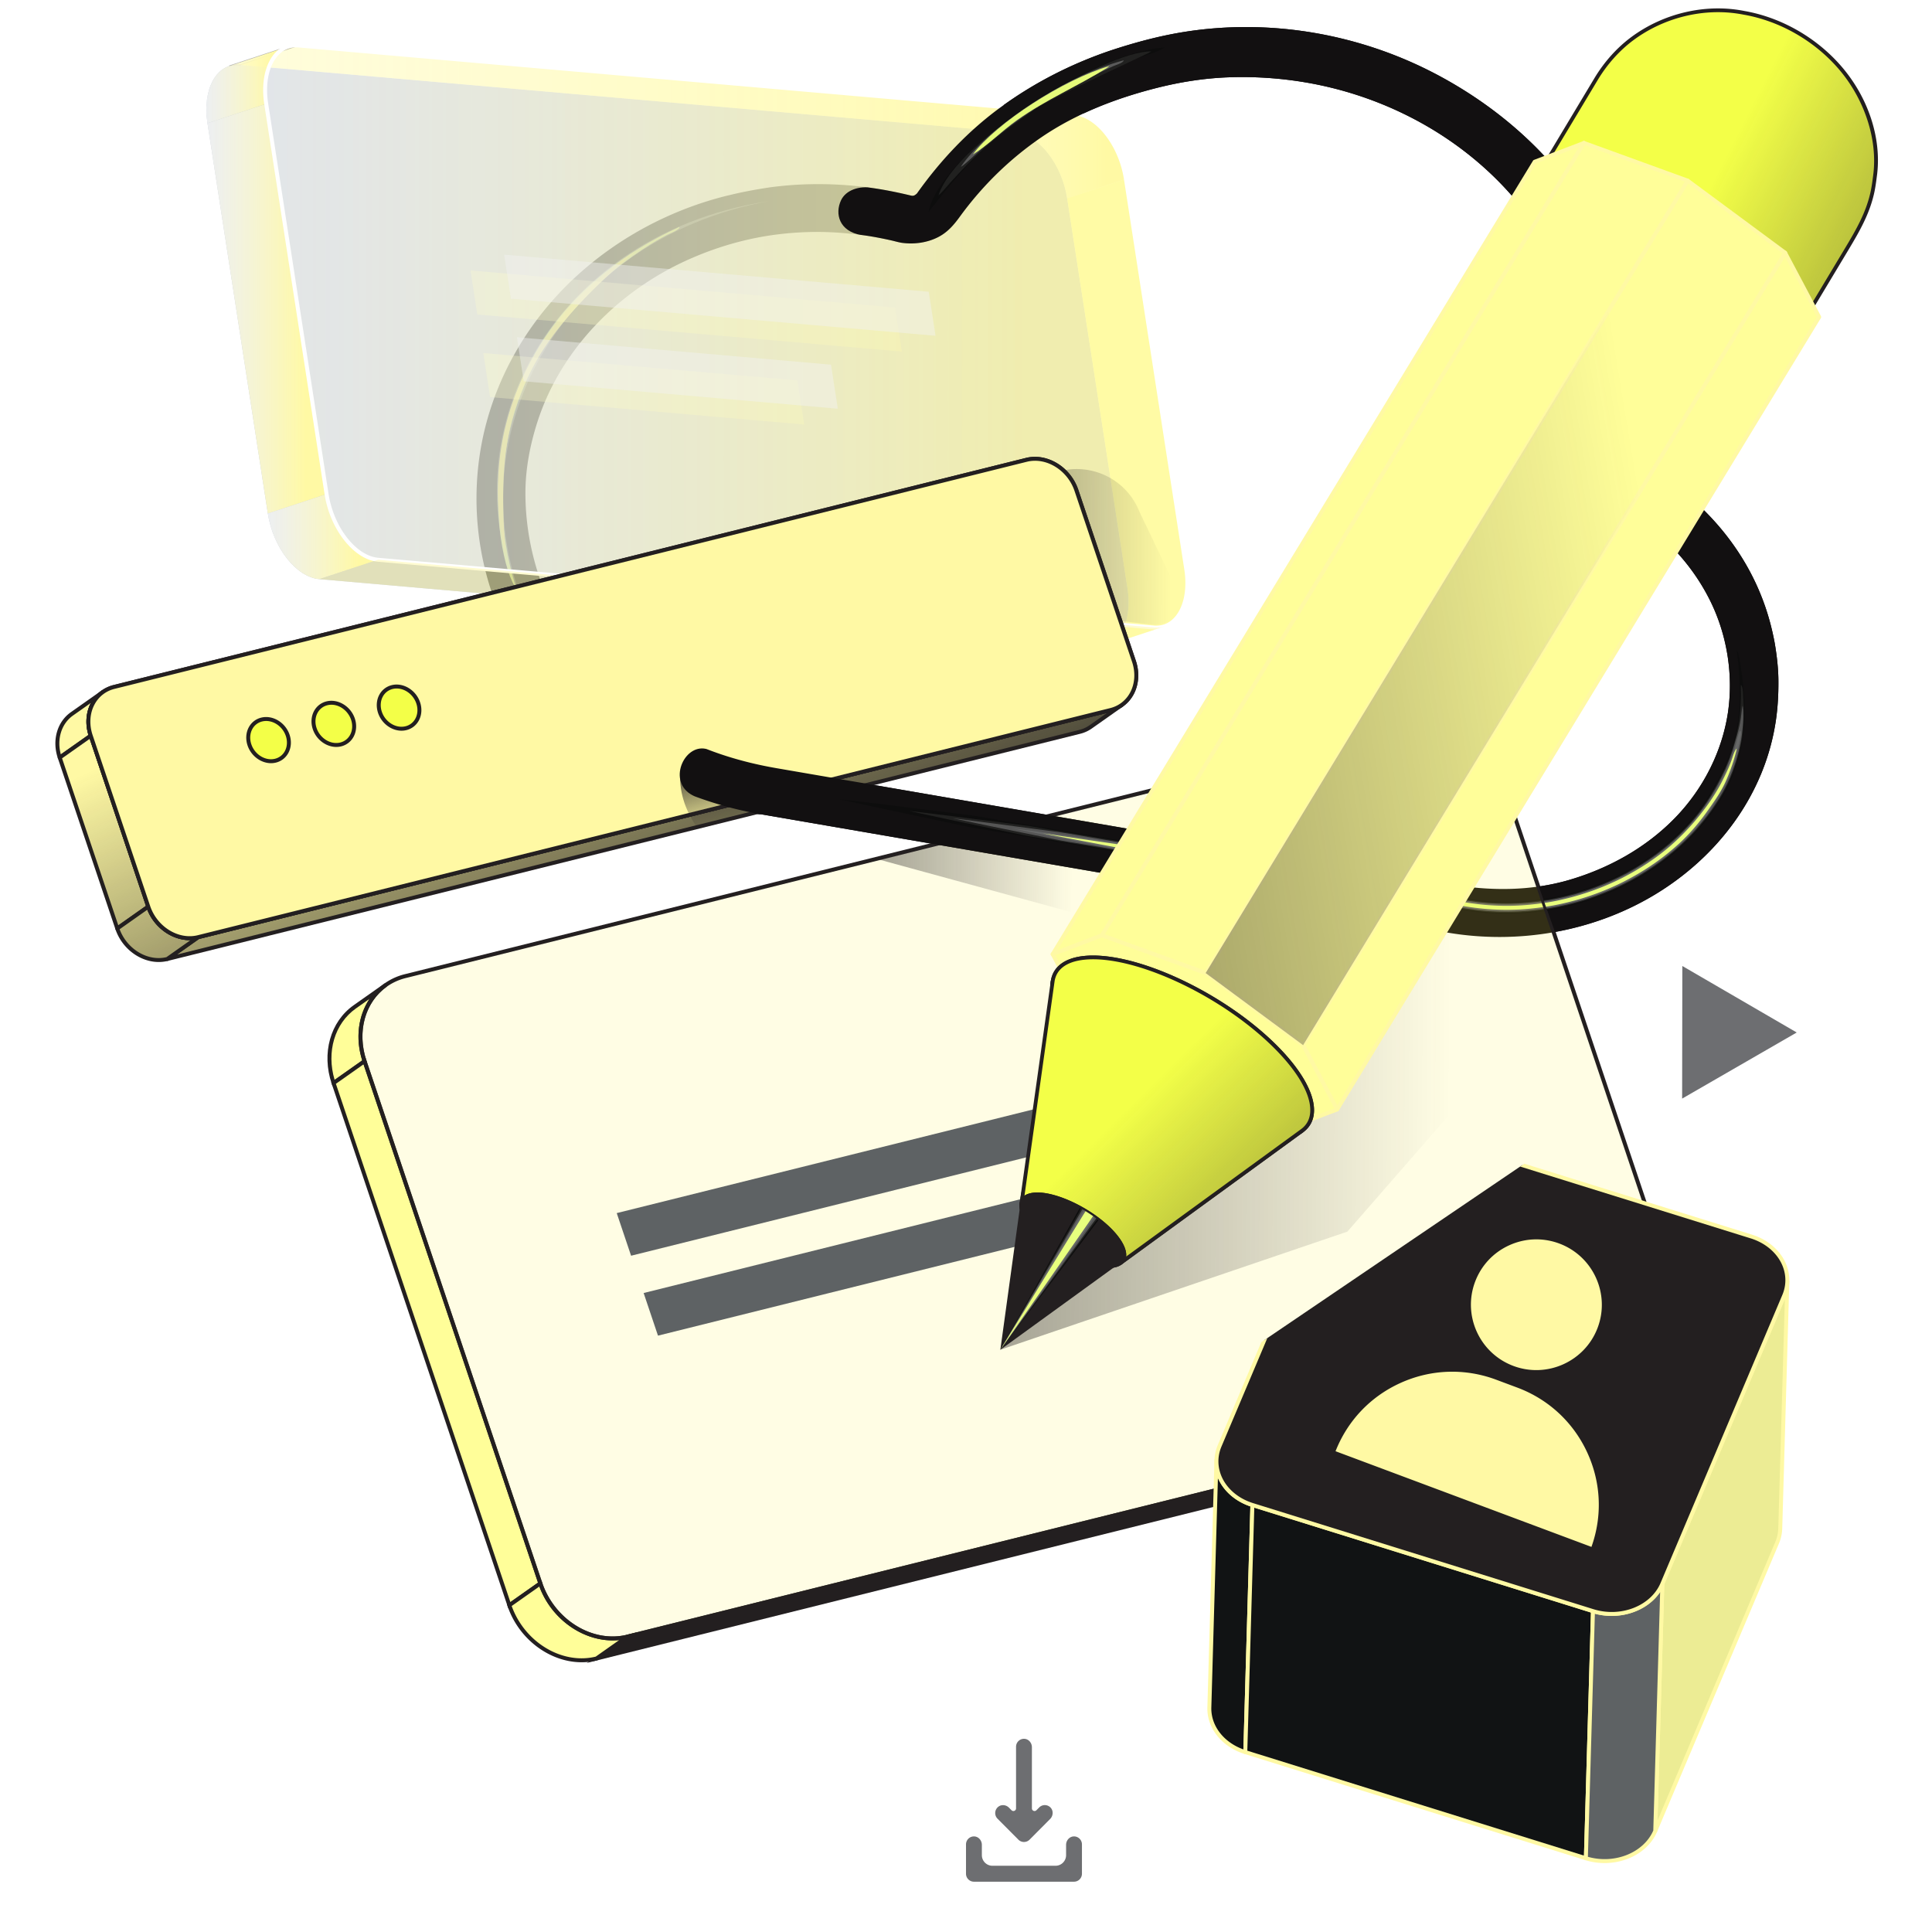 <svg xmlns="http://www.w3.org/2000/svg" viewBox="0 0 1500 1500" width="1500" height="1500"><path fill="#FFF" d="M0 0h1500v1500H0z"/><g transform="translate(43.0 0.0) rotate(0.0 707.5 750.0) scale(1.229 1.227)"><svg width="1151.359" height="1222.001" viewBox="0 0 1151.359 1222.001"><linearGradient id="a" gradientUnits="userSpaceOnUse" x1="606.616" x2="676.273" y1="98.56" y2="98.56"><stop offset="0" stop-color="#fff" stop-opacity=".7"/><stop offset=".824" stop-color="#FFF9A4"/></linearGradient><linearGradient xmlns:xlink="http://www.w3.org/1999/xlink" id="d" x1="132.493" x2="715.095" xlink:href="#a" y1="212.922" y2="212.922"/><linearGradient xmlns:xlink="http://www.w3.org/1999/xlink" id="e" x1="96.083" x2="171.315" xlink:href="#a" y1="195.297" y2="195.297"/><linearGradient xmlns:xlink="http://www.w3.org/1999/xlink" id="f" x1="95.394" x2="146.94" xlink:href="#a" y1="53.732" y2="53.732"/><linearGradient xmlns:xlink="http://www.w3.org/1999/xlink" id="g" x1="134.217" x2="203.873" xlink:href="#a" y1="339.549" y2="339.549"/><linearGradient id="h" gradientUnits="userSpaceOnUse" x1="251.908" x2="329.923" y1="468.696" y2="468.696"><stop offset="0" stop-color="#231f20" stop-opacity="0"/><stop offset="1" stop-color="#231f20"/></linearGradient><clipPath id="i"><path d="M963.815 712.001 727.148 872.834l-20.833 241.667 307.5 107.5 105-275-2.5-182.5z"/></clipPath><linearGradient id="b" gradientUnits="userSpaceOnUse" x1="174.6" x2="881.567" y1="663.54" y2="666.498"><stop offset="0" stop-color="#231f20"/><stop offset="1" stop-color="#231f20" stop-opacity="0"/></linearGradient><linearGradient xmlns:xlink="http://www.w3.org/1999/xlink" id="j" x1="338.524" x2="642.516" xlink:href="#b" y1="554.659" y2="555.931"/><linearGradient xmlns:xlink="http://www.w3.org/1999/xlink" id="k" x1="422.632" x2="704.77" xlink:href="#b" y1="345.033" y2="346.214"/><linearGradient id="l" gradientUnits="userSpaceOnUse" x1="269.235" x2="414.602" y1="328.463" y2="642.983"><stop offset=".118" stop-color="#231f20" stop-opacity="0"/><stop offset="1" stop-color="#231f20"/></linearGradient><linearGradient xmlns:xlink="http://www.w3.org/1999/xlink" id="m" x1="413.889" x2="428.138" xlink:href="#b" y1="471.29" y2="522.153"/><clipPath id="n"><path d="M516.289 118.898c-8.379-1.479-16.918 1.288-19.997 7.886-3.943 8.45-1.227 19.591 12.914 21.974-22.796 18.854-36.53 337.125-57.919 333.56-21.293-3.549-30.188-5.124-39.103-8.118-14.056-4.721-25.565 18.914-11.052 28.219 2.829 1.814 6.368 2.956 11.052 4.399 18.344 5.653 61.631 25.182 103.78 31.712 4.758.737 106.901 22.211 208.692 23.51 26.428.337 52.832-19.337 77.502-19.04 71.956.868 129.157 1.5 129.157 1.5l19.65 55.482s4.292 18.294 20.544 9.314c24.22-13.383 50.117-21.296 72.577-37.311 43.469-30.994 72.267-82.445 75.229-141.985 2.832-56.939-36.23-66.47-47.822-113.005C1051.315 236 945.254 69.327 923.692 58.698 860.726 27.659 813.142-.169 739.315 0c-57.33.132-139.964 33.766-180.763 72.769-12.439 11.891-26.491 48.912-42.263 46.128z"/></clipPath><linearGradient id="c" gradientUnits="userSpaceOnUse" x1="1020.614" x2="1243.948" y1="87.181" y2="200.514"><stop offset=".144" stop-color="#231f20" stop-opacity="0"/><stop offset="1" stop-color="#231f20" stop-opacity=".6"/></linearGradient><linearGradient xmlns:xlink="http://www.w3.org/1999/xlink" id="o" x1="654.343" x2="822.677" xlink:href="#c" y1="675.514" y2="845.514"/><linearGradient xmlns:xlink="http://www.w3.org/1999/xlink" id="p" x1="166.525" x2="1011.525" xlink:href="#b" y1="510.947" y2="370.947"/><g fill="#121011"><path d="m525.173 120.452.11.023.117.019-.227-.042zm471.07 159.161c-.012.083-.029.166-.042.249-.063.434-.091.629.042-.249zM666.263 32.064c.125-.042.252-.081.378-.122.219-.074.433-.159.652-.233l-1.03.355zm-215.208 86.533c.12-.018.239-.039.359-.057-.502.076-.523.081-.359.057zm35.36-2.054.054.002c.317.005.633 0 .95.005l-1.003-.007z"/><path d="m1086.141 406.845-.134-.729a168.558 168.558 0 0 0-1.167-5.652c-.72-3.201-1.53-6.385-2.443-9.536a151.807 151.807 0 0 0-7.479-20.281c-6.255-13.843-14.59-26.708-24.51-38.204-12.243-14.187-26.851-26.344-42.855-36.072a225.323 225.323 0 0 0-5.745-3.393 230.827 230.827 0 0 0-5.765-3.133c-1.573-.83-1.395-.881-1.111-2.419.464-2.514.892-5.034 1.271-7.562.063-.439.164-1.122.175-1.193.072-.506.154-1.016.219-1.523l.265-2.097c.3-2.38.564-4.763.789-7.152.554-5.882.87-11.799.903-17.709a228.503 228.503 0 0 0-1.459-27.292c-2.825-24.66-8.881-48.509-19.689-70.932-21.995-45.635-60.855-81.695-105.359-105.132-48.47-25.525-104.871-35.285-159.025-26.617-15.764 2.523-31.232 6.717-46.378 11.726-24.667 8.377-47.771 20.137-68.86 35.457-20.91 15.19-38.619 34.004-53.526 55.043-1.202 1.01-1.935 1.742-3.782 1.3a365.53 365.53 0 0 0-4.713-1.1 283.149 283.149 0 0 0-10.476-2.166c-12.808-2.37-25.795-3.658-38.815-3.929-4.578-.065-9.15-.05-13.728.138-4.255.175-8.51.45-12.748.87-2.075.199-4.149.423-6.218.678-.54.067-1.08.135-1.62.208-.206.028-.859.123-1.1.157-9.138 1.382-18.177 3.05-27.135 5.356l1.556-.416c-43.57 10.517-84.366 34.836-113.486 69.016-21.995 25.817-37.239 57.028-43.134 90.477-5.879 33.361-2.55 68.347 9.758 99.918 16.301 41.81 46.717 77.628 84.93 101.105 14.282 8.83 29.498 16.152 45.374 21.64 8.011 2.769 16.151 5.159 24.417 7.044 2.109.481 4.224.937 6.345 1.362 1.691.339 4.226 1.267 6.099 1.145l125.107 21.598 182.896 31.575 98.557 17.015 12.74 2.199 11.046 1.907 3.863.667c44.048 7.386 90.593-.523 129.135-23.344 40.917-24.227 71.214-64.258 77.897-111.934 1.094-7.804 1.508-15.662 1.469-23.538 0-8.144-.972-16.458-2.346-24.545zM629.384 61.105a246.088 246.088 0 0 0-5.284 3.197c1.725-1.081 3.463-2.287 5.284-3.197zm-12.07 7.605-.527.358c2.094-1.424 4.195-2.902 6.382-4.178-2.145 1.358-4.242 2.84-6.382 4.178l.526-.358zm.059-.04c.571-.388.33-.225 0 0zm-.665.452c-1.996 1.746-4.523 3.138-6.681 4.722a227.152 227.152 0 0 1 6.681-4.722zm439.877 381.927c-3.786 24.886-15.811 48.321-33.319 66.395-18.134 18.714-41.364 31.722-66.246 39.142-24.858 7.413-50.837 7.281-76.19 2.905l-36.245-6.257-64.855-11.196-64.837-11.193-64.821-11.19-64.806-11.188-64.792-11.185-64.779-11.183c-22.886-3.951-45.04-10.851-65.501-21.957-20.959-11.34-39.617-26.415-54.648-44.952-16.484-20.33-28.397-44.319-34.315-69.831-2.896-12.481-4.357-25.294-4.291-38.108.076-15.027 3.032-30.202 7.64-44.474 15.001-46.464 52.052-83.416 96.213-102.926 17.485-7.724 35.911-13.032 54.878-15.458a200.3 200.3 0 0 1 25.519-1.627 201.617 201.617 0 0 1 17.677.791c1.812.161 6.531.659 7.079.698.911.111 5.193.687 6.423.871 2.512.377 5.015.812 7.511 1.286 2.799.538 5.588 1.127 8.369 1.749 1.85.414 4.684 1.304 6.724 1.519 8.137.858 15.778-.081 22.726-3.656 5.894-3.042 9.789-7.581 13.61-12.845 14.259-19.648 31.653-36.725 51.705-50.402 21.495-14.661 46.29-24.306 71.386-30.787 15.762-4.071 31.615-6.603 47.899-7.108a238.827 238.827 0 0 1 47.393 3.25c44.962 7.637 87.563 28.604 120.085 60.7 36.456 35.979 58.723 85.259 58.142 136.797a190.025 190.025 0 0 1-1.841 24.266c-.78 5.56-2.324 11.027-1.954 16.681a31.925 31.925 0 0 0 7.721 18.813c4.022 4.644 9.08 7.168 14.324 10.086 25.264 14.054 46.414 34.692 59.265 60.754 10.678 21.656 14.689 46.927 11.149 70.82-.054.357 0 0 0 0z"/><path d="M1086.14 406.841v.004c.061.332.1.544 0-.004z"/></g><path d="M444.631 128.463c-134.049 28.062-200.998 162.99-137.761 277.642-71.684-116.571.966-257.298 143.955-278.846-1.858.361-4.341.816-6.194 1.204" fill="#565958"/><path d="M394.326 144.102c-1.803 2.07-5.501 3.29-7.953 4.526-2.489 1.255-61.277 31.417-88.067 90.581-26.497 58.518-13.856 112.387-7.191 132.831-12.873-14.225-42.659-161.348 102.972-228.39-.081.13.264.3.238.451" fill="#D8F16F"/><path d="M362.838 162.093c-75.296 64.601-84.744 108.962-78.278 190.141-17.892-75.817 12.769-148.063 82.019-193.259a265.007 265.007 0 0 0-3.741 3.118" fill="#FFF25A"/><path d="M699.479 30.872c-4.58 2.551-11.441 4.329-16.358 6.15-37.82 14.009-64.522 32.661-74.574 39.682-26.195 18.298-41.131 37.322-56.943 57.463 6.513-35.916 98.4-100.143 148.969-104.125-.328.249-.734.628-1.094.829" fill="#0D0D0D"/><path d="M689.966 33.826q-60.625 28.326-70.588 35.098c-21.757 14.789-37.526 27.414-58.513 51.733-.813.942-2.008 2.101-2.942 2.923 11.149-35.338 106.14-91.57 134.473-91.055-.729.391-1.681.952-2.43 1.302" fill="#212120"/><path d="M674.582 38.813c-1.56 1.565-4.634 2.261-6.639 3.191-24.954 11.58-40.38 20.802-48.925 26.499-5.396 3.598-21.819 14.546-38.045 29.486q-7.761 7.146-8.99 7.566c15.405-22.865 62.689-56.548 102.912-67.402-.094.198-.159.504-.314.66" fill="#5A5A5A"/><path d="M664.242 43.036c-18.477 11.53-38.613 20.196-56.48 32.777-9.733 6.853-17.95 15.654-28.155 21.902 14.625-19.796 57.356-47.495 86.268-55.92-.49.372-1.112.915-1.634 1.241" fill="#E5FB7A"/><path d="m495.482 505.746 7.58.875c4.94.588 12.202 1.362 21.41 2.543l33.235 4.143 20.443 2.548c7.195.914 14.648 2.547 22.506 3.767l230.01 38.7 62.318 10.459c20.229 3.23 40.537 2.12 59.465-2.295 18.923-4.409 36.377-12.106 51.229-21.877 14.876-9.762 27.118-21.626 36.187-34.111 4.651-6.186 8.051-12.761 11.442-18.905 3.289-6.215 5.801-12.431 7.781-18.417.908-3.057 1.787-5.873 2.448-8.862.6-2.83 1.135-5.634 1.478-8.36.732-5.44.994-10.518 1.036-15.115.025-9.2-.52-16.485-.921-21.435-.447-4.954-1.248-8.494-.686-7.596.478.763.804 1.676 1.704 6.572.9 4.895 1.994 13.017 2.703 22.365.352 4.671.528 9.885.247 15.582-.118 2.847-.42 5.806-.817 8.929-.394 2.959-1.089 6.197-1.758 9.405-1.535 6.441-3.625 13.224-6.553 20.114-2.927 6.902-7.304 13.496-12.018 20.162-9.616 13.236-22.528 25.725-38.136 35.968-15.587 10.253-33.842 18.3-53.651 22.917-19.756 4.63-41.225 5.776-62.252 2.417l-62.496-10.487-230.01-38.7c-7.824-1.419-15.401-2.315-22.499-3.805l-20.151-4.282-32.762-6.961c-9.088-1.898-16.202-3.542-21.063-4.604l-7.449-1.653z" fill="#0D0D0D"/><path d="m539.168 513.096 6.836.814 19.309 2.36 29.977 3.824 18.438 2.364c6.476.922 13.215 2.314 20.303 3.431l207.56 34.923 28.267 4.756 14.064 2.366 7.003 1.178 6.927 1.017c18.205 2.305 36.691 1.109 53.812-2.812 17.164-3.908 33.073-10.5 46.913-18.754 13.817-8.314 25.543-18.292 34.768-28.846 4.576-5.309 8.592-10.705 11.981-16.108 1.579-2.768 3.207-5.415 4.564-8.107l2.125-3.923 1.905-3.89c1.266-2.55 2.227-5.135 3.28-7.584.85-2.518 1.824-4.91 2.492-7.288 1.408-4.756 2.624-9.133 3.344-13.187 1.486-8.122 1.604-13.412 1.758-17.883.155-4.48-.387-9.424.259-8.17.79 1.534.968 2.619 1.226 7.653.242 4.717.601 10.309.017 18.815a103.6 103.6 0 0 1-.706 6.724c-.26 2.28-.925 4.754-1.419 7.25-.524 2.525-1.353 5.078-2.062 7.777-.911 2.627-1.734 5.411-2.868 8.174-4.161 11.25-11.673 22.718-21.186 33.857-9.659 11.052-21.893 21.452-36.265 30.098-14.395 8.586-30.909 15.427-48.738 19.487-17.83 4.065-36.896 5.335-56.088 2.904l-7.075-1.04-7.003-1.178-14.064-2.366-28.267-4.756-207.56-34.923c-7.063-1.264-13.887-2.154-20.309-3.402l-18.195-3.8-29.578-6.196-19.019-4.089-6.725-1.468z" fill="#212120"/><path d="m566.967 517.774 24.163 3.081 27.708 3.682 17.041 2.279c5.986.889 12.227 2.134 18.783 3.178l192.018 32.308 26.15 4.4 13.011 2.189 6.422 1.067 6.48.931c16.914 1.991 34.058 1.012 50.029-2.289 16.024-3.277 30.917-9.03 44.119-16.075 13.143-7.182 24.586-15.728 33.849-24.907 9.307-9.144 16.504-18.813 21.645-28.036 1.36-2.265 2.429-4.589 3.658-6.732 1.126-2.194 2.119-4.359 3.12-6.42l2.504-6.093 1.963-5.68 2.831-9.785c.81-2.865 1.357-5.353 1.776-7.381.868-4.057.993-8.397 1.523-10.516.387-1.549.782 5.927.387 10.585-.353 4.157-.764 10.531-2.852 18.144-1.987 7.599-5 16.824-10.479 26.4-1.39 2.377-2.855 4.809-4.508 7.22-1.556 2.477-3.384 4.863-5.21 7.348-3.807 4.842-7.977 9.826-12.851 14.508-9.598 9.509-21.42 18.336-34.979 25.742-13.617 7.27-28.962 13.194-45.482 16.573-16.517 3.397-34.036 4.434-51.757 2.343l-6.48-.931-6.54-1.086-13.011-2.189-26.151-4.4-192.017-32.308c-6.537-1.159-12.842-2.025-18.789-3.143l-16.848-3.423-27.388-5.588-23.841-4.996z" fill="#555"/><path d="m603.999 524.005 22.022 2.948 25.257 3.493 15.529 2.182 17.132 2.926 175.184 29.475 23.857 4.014c7.924 1.36 15.81 2.684 23.588 3.177 15.674 1.031 31.232-.419 45.813-3.77a173.607 173.607 0 0 0 21.087-6.375c6.736-2.56 13.137-5.533 19.198-8.741a154.108 154.108 0 0 0 31.43-22.287c8.599-8.286 14.977-16.126 20.494-24.175 5.51-8.037 10.249-17.64 12.909-24.14 2.592-6.525 3.82-10.467 4.712-14.135.894-3.678 1.913-7.183 2.388-6.003.543 1.347.225 2.339-.452 6.067-.678 3.734-2.673 11.085-4.97 17.814-2.347 6.707-5.844 12.938-11.037 21.429-5.28 8.402-12.398 17.626-21.496 25.894a157.86 157.86 0 0 1-32.206 22.841c-6.202 3.284-12.753 6.325-19.643 8.943a177.098 177.098 0 0 1-21.572 6.521c-14.916 3.429-30.839 4.915-46.903 3.858-8.098-.518-16.036-1.865-23.963-3.221l-23.857-4.014-175.183-29.475-17.147-2.841-15.388-3.02-25.009-4.965-21.774-4.421z" fill="#676868"/><path d="m623.806 527.337 20.661 3.008 23.713 3.453c4.575.689 9.459 1.327 14.578 2.173l16.108 2.728 164.677 27.708 22.427 3.773c7.404 1.338 14.891 2.372 22.239 2.749a146.54 146.54 0 0 0 22.007-.355c7.231-.663 14.359-1.672 21.238-3.276a164.017 164.017 0 0 0 38.234-13.707c11.523-5.889 21.769-12.743 30.318-20.112a151.955 151.955 0 0 0 20.905-22.346c5.621-7.275 9.723-14.075 12.651-20.009 2.968-5.919 4.379-9.362 5.551-12.715 1.1-3.383 1.485-4.647 2.718-6.498.757-1.136-.391 2.88-1.362 6.305-1.046 3.402-2.664 8.453-5.422 14.523-2.72 6.084-6.858 12.065-12.268 19.649-5.437 7.544-12.344 15.609-21.151 22.996-8.698 7.494-19.107 14.459-30.809 20.438A166.52 166.52 0 0 1 952 571.739c-6.985 1.628-14.222 2.654-21.568 3.327a149.1 149.1 0 0 1-22.36.36c-7.578-.395-15.041-1.432-22.516-2.78l-22.427-3.773-164.677-27.708-16.114-2.694c-5.114-.875-9.938-1.871-14.486-2.717l-23.538-4.497-20.508-3.919z" fill="#E8FF7E"/><path d="M606.616 83.914c14.632 1.28 29.212 19.891 32.558 41.556l38.133 246.947c3.346 21.665-5.808 38.2-20.44 36.92l-490.093-42.878c-14.632-1.28-29.212-19.891-32.558-41.556L96.083 77.956c-3.346-21.665 5.808-38.2 20.44-36.92l490.093 42.878z" fill="#798796" opacity=".3" fill-opacity=".85"/><path d="M606.616 83.914c14.632 1.28 29.212 19.891 32.558 41.556l38.133 246.947c3.346 21.665-5.808 38.2-20.44 36.92l-490.093-42.878c-14.632-1.28-29.212-19.891-32.558-41.556L96.083 77.956c-3.346-21.665 5.808-38.2 20.44-36.92l490.093 42.878z" fill="#798796" opacity=".3" fill-opacity=".85"/><g fill="#FFFFA7" opacity=".3"><path d="m530.473 194.599-268.222-23.466 4.304 27.871 268.222 23.467zm-61.735 46.151-198.417-17.359 4.304 27.872 198.417 17.359z"/></g><path d="M643.715 71.65c14.632 1.28 29.212 19.891 32.558 41.556l-37.099 12.264c-3.346-21.665-17.926-40.276-32.558-41.556z" fill="url(#a)"/><path d="M663.55 408.6c10.599-3.504 16.558-18.045 13.758-36.183l37.099-12.264c2.801 18.137-3.158 32.679-13.758 36.183L663.55 408.6zm12.723-295.394 38.133 246.947-37.099 12.264-38.133-246.947z" fill="#FFFFA7"/><path d="M153.622 28.772 643.715 71.65l-37.099 12.264-490.093-42.878z" fill="#FFFFA7" opacity=".3"/><path d="M643.715 71.65c14.632 1.28 29.212 19.891 32.558 41.556l38.133 246.947c3.346 21.665-5.808 38.2-20.44 36.92l-490.093-42.878c-14.632-1.28-29.212-19.891-32.558-41.556L133.182 65.692c-3.346-21.665 5.808-38.2 20.44-36.92z" fill="url(#d)" opacity=".75"/><path d="m171.315 312.639-37.098 12.264L96.083 77.956l37.099-12.264z" fill="url(#e)"/><path d="M146.94 29.509c2.062-.682 4.299-.946 6.682-.737l-37.099 12.264c-2.383-.208-4.62.056-6.682.737l37.099-12.264z" fill="#FFF9A4" opacity=".3"/><g opacity=".3"><path d="M146.94 29.509c2.062-.682 4.299-.946 6.682-.737l-37.099 12.264c-2.383-.208-4.62.056-6.682.737l37.099-12.264z" fill="#FFF9A4"/><path d="m109.939 42.07-.195-.594 37.099-12.265c2.141-.707 4.433-.958 6.807-.751l1.51.133-38.599 12.76-.064-.006c-2.291-.202-4.5.042-6.557.723zm5.014-1.416c.506 0 1.018.021 1.533.065l35.402-11.703a15.89 15.89 0 0 0-4.851.789l-32.869 10.866c.26-.012.521-.018.784-.018z"/></g><path d="m109.841 41.773 37.099-12.264c-10.599 3.504-16.558 18.045-13.758 36.183L96.083 77.956c-2.801-18.137 3.158-32.679 13.758-36.183z" fill="url(#f)"/><path d="M153.622 28.772 643.715 71.65l-37.099 12.264-490.093-42.878z" fill="#FFF9A4" opacity=".3"/><g fill="#f1f2f2" opacity=".45"><path d="m551.723 184.599-268.222-23.466 4.304 27.871 268.222 23.467zm-61.735 46.151-198.417-17.359 4.304 27.872 198.417 17.359z"/></g><path d="m203.873 354.195-37.099 12.264c-14.632-1.28-29.212-19.891-32.558-41.556l37.099-12.264c3.346 21.665 17.926 40.276 32.558 41.556z" fill="url(#g)"/><path d="M695.551 398.392c-.559 0-1.123-.025-1.694-.075L203.763 355.44c-15.149-1.325-30.26-20.44-33.684-42.611L131.946 65.882c-2.083-13.49.555-25.69 7.056-32.636 3.968-4.237 9.054-6.211 14.729-5.719l490.094 42.877c15.149 1.325 30.26 20.44 33.684 42.611l38.133 246.947c2.083 13.49-.555 25.69-7.056 32.636-3.567 3.811-8.046 5.794-13.034 5.794zM152.059 29.953c-4.293 0-8.152 1.712-11.231 5.001-5.98 6.39-8.377 17.809-6.41 30.547l38.133 246.947c3.259 21.102 17.358 39.271 31.432 40.502l490.094 42.877c4.872.429 9.262-1.28 12.685-4.937 5.98-6.39 8.377-17.809 6.41-30.547l-38.133-246.947c-3.259-21.102-17.358-39.271-31.432-40.502L153.512 30.017a16.59 16.59 0 0 0-1.453-.064z" fill="#fff"/><path d="m189.148 637.077 19.59-13.833c-13.933 9.838-19.882 29.006-13.421 48.23l-19.59 13.833c-6.461-19.224-.512-38.392 13.421-48.23z" fill="#FFFE99"/><path d="m175.077 687.297-.534-1.591c-6.474-19.262-.895-39.215 13.885-49.65l19.577-13.823.013-.009 1.441 2.043-.01.007c-13.861 9.795-19.064 28.602-12.947 46.803l.297.883-21.722 15.338zm14.792-49.198c-13.461 9.505-18.762 27.506-13.468 45.203l17.441-12.316c-4.436-14.008-2.531-28.296 4.617-38.953l-8.591 6.066zm809.208 238.506-637.622 158.977-19.59 13.833 637.621-158.977c4.566-1.138 8.68-3.052 12.265-5.585l19.59-13.832c-3.586 2.532-7.7 4.446-12.265 5.584z" fill="#231f20"/><path d="m335.695 1052.242 25.231-17.815.227-.057 637.622-158.978c4.304-1.072 8.279-2.88 11.817-5.372l.029-.021 1.441 2.043-19.59 13.832c-3.797 2.681-8.064 4.624-12.684 5.776l-644.095 160.591zm26.29-15.503-13.948 9.849 631.147-157.362c4.318-1.077 8.305-2.892 11.848-5.394l8.611-6.08c-.088.022-.175.045-.263.066l-637.396 158.921z" fill="#231f20"/><path d="m306.371 1001.908-19.59 13.833-111.054-330.434 19.59-13.832z" fill="#FFFE99"/><path d="m286.13 1017.729-.534-1.591-111.351-331.315 21.722-15.338.534 1.591 111.351 331.316zM177.208 685.791l110.223 327.959 17.458-12.327-110.223-327.96z" fill="#231f20"/><path d="m361.455 1035.583-19.59 13.833c-22.312 5.563-46.962-9.506-55.084-33.675l19.59-13.833c8.123 24.168 32.773 39.238 55.084 33.675z" fill="#FFFE99"/><path d="M332.445 1051.811c-19.944 0-39.705-14.417-46.849-35.673l-.297-.883 21.722-15.337.534 1.591c7.905 23.517 31.949 38.259 53.598 32.86l6.474-1.614-25.232 17.815-.227.057a40.102 40.102 0 0 1-9.723 1.184zm-44.176-35.592c8.173 22.924 31.753 37.204 53.067 32.038l14.857-10.489c-20.786 2.125-42.339-12.044-50.451-33.887l-17.474 12.338z" fill="#231f20"/><path d="M858.62 458.686c22.312-5.563 46.981 9.502 55.103 33.67l111.054 330.433c8.123 24.168-3.389 48.254-25.7 53.817l-637.622 158.977c-22.312 5.563-46.962-9.506-55.084-33.675L195.317 671.475c-8.123-24.168 3.37-48.249 25.681-53.812z" fill="#FFED39" fill-opacity=".14"/><path d="M352.037 1037.979c-19.946.002-39.706-14.416-46.851-35.673L194.132 671.872c-4.269-12.698-3.354-26.119 2.509-36.821 5.156-9.414 13.698-16.02 24.054-18.602l637.622-158.977c22.896-5.708 48.282 9.76 56.591 34.484l111.055 330.433c4.266 12.692 3.35 26.11-2.514 36.814-5.16 9.42-13.708 16.03-24.068 18.613l-637.622 158.978a40.143 40.143 0 0 1-9.722 1.184zm516.045-579.195c-3.068 0-6.136.361-9.16 1.115L221.3 618.876c-9.671 2.411-17.649 8.582-22.467 17.377-5.528 10.092-6.378 22.785-2.332 34.823l111.054 330.434c7.905 23.517 31.949 38.259 53.598 32.86l637.622-158.978c9.676-2.412 17.66-8.588 22.481-17.389 5.528-10.094 6.38-22.784 2.337-34.816L912.538 492.754c-6.8-20.233-25.557-33.971-44.456-33.971z" fill="#231f20"/><path d="M709.428 679.137 354.621 767.6l9.065 26.971 354.806-88.463zm-75.343 73.592-262.468 65.44 9.064 26.971 262.468-65.44z" fill="#5E6264"/><path d="m251.908 449.109 19.148 27.94.802 11.235 58.065-14.277z" fill="url(#h)"/><path d="m693.966 397.073-490.093-42.878-37.098 12.264 490.093 42.878c2.383.208 4.62-.056 6.682-.737l37.098-12.264c-2.062.681-4.299.945-6.682.737z" fill="#FFF9A4" opacity=".5"/><g clip-path="url(#i)"><path d="m728.996 1080.368 4.48-156.385c-.35 12.219 8.429 23.853 22.71 28.31l-4.48 156.385c-14.281-4.457-23.06-16.091-22.71-28.31z" fill="#111314"/><path d="M751.706 1109.929c-.125 0-.25-.019-.372-.057-14.484-4.521-23.963-16.393-23.586-29.54l4.479-156.38v-.005c.019-.69.604-1.277 1.285-1.213a1.25 1.25 0 0 1 1.213 1.285c-.345 12.014 8.43 22.897 21.832 27.081.535.167.894.669.877 1.229l-4.48 156.385a1.248 1.248 0 0 1-1.249 1.213zm-17.301-174.688-4.159 145.163c-.331 11.538 7.747 22.033 20.259 26.552l4.405-153.763c-9.704-3.282-17.047-9.902-20.505-17.952zm-5.408 145.127h.01z" fill="#FFF9A4"/><path d="m1092.139 819.828-76.967 182.339-4.481 156.385 76.968-182.338c1.263-2.993 1.91-6.052 1.997-9.077l4.481-156.385c-.087 3.024-.734 6.083-1.998 9.076z" fill="#ECEC94"/><path d="M1010.692 1159.802a1.249 1.249 0 0 1-1.25-1.286l4.48-156.385c.004-.154.037-.308.098-.45l76.968-182.339c1.173-2.779 1.812-5.673 1.898-8.601v-.025c.02-.69.582-1.27 1.286-1.213a1.25 1.25 0 0 1 1.213 1.284l-4.48 156.386c-.093 3.25-.798 6.456-2.095 9.527l-76.968 182.338a1.25 1.25 0 0 1-1.15.764zm5.723-157.364-4.283 149.487 74.376-176.197a23.88 23.88 0 0 0 1.899-8.627l4.155-145.061-76.147 180.397z" fill="#FFF9A4"/><path d="m971.343 1019.448-4.48 156.385-215.157-67.154 4.48-156.386z" fill="#111314"/><path d="M966.863 1177.083c-.125 0-.25-.019-.372-.057l-215.157-67.154a1.248 1.248 0 0 1-.877-1.229l4.48-156.385a1.248 1.248 0 0 1 1.621-1.157l215.157 67.154c.535.167.894.669.877 1.229l-4.48 156.385a1.248 1.248 0 0 1-1.249 1.213zm-213.881-69.315 212.679 66.381 4.406-153.789-212.679-66.381z" fill="#FFF9A4"/><path d="m1015.172 1002.167-4.48 156.385c-6.378 15.109-26 22.846-43.828 17.281l4.48-156.385c17.829 5.565 37.451-2.172 43.828-17.281z" fill="#5E6264"/><path d="M978.672 1178.877c-4.045 0-8.16-.596-12.182-1.851a1.248 1.248 0 0 1-.877-1.229l4.48-156.385a1.248 1.248 0 0 1 1.621-1.157c17.204 5.368 36.181-2.065 42.306-16.574a1.249 1.249 0 0 1 2.4.523l-4.48 156.385a1.225 1.225 0 0 1-.098.45c-5.165 12.236-18.716 19.839-33.171 19.839zm-10.532-3.967c16.875 4.811 35.199-2.517 41.309-16.632l4.324-150.901c-8.094 12.096-25.224 18.014-41.227 13.722l-4.406 153.812z" fill="#FFF9A4"/><path d="M1015.172 1002.167c-6.378 15.109-26 22.846-43.828 17.281l-215.157-67.154c-17.829-5.565-27.082-22.314-20.704-37.423l76.967-182.338c6.367-15.085 25.96-22.83 43.789-17.266l215.157 67.154c17.829 5.565 27.111 22.323 20.744 37.407l-76.967 182.338z" fill="#231f20"/><path d="M983.153 1022.492c-4.045 0-8.16-.596-12.182-1.851l-215.157-67.154c-9.613-3.001-17.293-9.391-21.07-17.531-3.214-6.928-3.36-14.588-.412-21.571l76.967-182.339c6.604-15.646 26.933-23.707 45.312-17.973l215.156 67.154c9.627 3.005 17.318 9.405 21.103 17.561 3.21 6.919 3.36 14.564.421 21.526l-76.967 182.339c-5.165 12.236-18.717 19.839-33.171 19.839zm-138.76-307.776c-13.452 0-26.022 7.005-30.792 18.303l-76.967 182.339c-2.67 6.325-2.536 13.267.377 19.546 3.481 7.503 10.605 13.406 19.547 16.197l215.157 67.154c17.204 5.373 36.181-2.065 42.306-16.574l1.151.486-1.151-.486 76.967-182.339c2.661-6.304 2.523-13.229-.387-19.502-3.487-7.517-10.624-13.431-19.578-16.226L855.867 716.46a38.525 38.525 0 0 0-11.474-1.744z" fill="#FFF9A4"/><circle cx="935.589" cy="825.594" fill="#FFF9A4" r="42.603"/><path d="M935.542 869.449a43.647 43.647 0 0 1-15.333-2.787c-22.645-8.48-34.169-33.803-25.688-56.448 4.108-10.97 12.242-19.683 22.903-24.534 10.663-4.853 22.575-5.262 33.544-1.154 22.646 8.48 34.17 33.803 25.689 56.448-6.59 17.595-23.348 28.476-41.115 28.476zm.026-85.231c-5.83 0-11.644 1.25-17.109 3.737-10.054 4.575-17.724 12.792-21.597 23.136-7.997 21.354 2.869 45.233 24.224 53.229 21.349 7.996 45.23-2.871 53.229-24.224 7.997-21.354-2.87-45.232-24.225-53.229a41.336 41.336 0 0 0-14.522-2.649zm39.918 56.317h.01z" fill="#231f20"/><path d="m910.683 871.865 13.3 4.98c41.593 15.576 62.716 61.99 47.14 103.584L807.1 919.005c15.576-41.593 61.99-62.716 103.583-47.14z" fill="#FFF9A4"/><path d="M971.117 981.681c-.146 0-.294-.025-.438-.079l-164.022-61.425a1.25 1.25 0 0 1-.732-1.609c7.655-20.442 22.813-36.681 42.682-45.722 19.87-9.041 42.069-9.807 62.512-2.15l13.299 4.98c42.2 15.804 63.676 62.993 47.872 105.193a1.251 1.251 0 0 1-1.171.812zm-162.404-63.403 161.663 60.541c6.96-19.491 6.079-40.544-2.514-59.425-8.765-19.261-24.506-33.955-44.323-41.376l-13.299-4.98c-19.817-7.421-41.338-6.683-60.599 2.084-18.881 8.592-33.374 23.888-40.929 43.156z" fill="#231f20"/></g><path d="m596.973 854.051 219.23-74.733 138.556-159.152-46.81-142.301z" fill="url(#b)"/><path d="m520.529 543.948 134.649 36.898 18.724-24.341-108.056-25.756z" fill="url(#j)"/><path d="m568.035 314.25 67.173-16.251c20.71-5.01 41.934 6.062 49.673 25.915l23.757 49.645c5.159 10.781-3.561 23.027-15.437 21.677l-76.567-8.701-48.6-72.285z" fill="url(#k)"/><path d="m10.445 451.706 19.59-13.833c-7.987 5.64-11.404 16.636-7.703 27.65l-19.59 13.833c-3.702-11.014-.285-22.01 7.703-27.65z" fill="#FFF9A4"/><path d="M2.742 480.606a1.25 1.25 0 0 1-1.185-.852c-3.786-11.266-.504-22.948 8.167-29.07l19.574-13.821.016-.011a1.251 1.251 0 0 1 1.441 2.043c-7.761 5.479-10.67 16.021-7.238 26.229a1.25 1.25 0 0 1-.464 1.42L3.462 480.377c-.213.15-.466.229-.721.229zm19.662-35.814-11.238 7.936c-7.351 5.189-10.349 14.92-7.73 24.609l17.428-12.306c-2.163-7.148-1.507-14.402 1.541-20.239zm-11.959 6.914h.01z" fill="#231f20"/><path d="M666.645 449.274 90.257 592.983l-19.59 13.832 576.387-143.709a20.858 20.858 0 0 0 7.018-3.196l19.59-13.832a20.858 20.858 0 0 1-7.018 3.196z" fill="#FFF9A4"/><path d="M70.666 608.065a1.25 1.25 0 0 1-.721-2.271l19.591-13.832c.126-.089.269-.154.418-.191l576.388-143.709a19.634 19.634 0 0 0 6.568-2.982l.031-.022a1.25 1.25 0 0 1 1.441 2.043l-19.591 13.832a22.112 22.112 0 0 1-7.436 3.388L70.969 608.028a1.268 1.268 0 0 1-.303.037zm20.12-13.926-13.949 9.849 569.914-142.095a19.6 19.6 0 0 0 6.6-3.005l10.973-7.747L90.787 594.139zm575.858-144.865h.01z" fill="#231f20"/><path d="m58.682 573.68-19.59 13.833-36.35-108.157 19.59-13.833z" fill="#FFF9A4"/><path d="M39.092 588.762a1.252 1.252 0 0 1-1.185-.852L1.557 479.755a1.25 1.25 0 0 1 .464-1.42l19.591-13.833a1.252 1.252 0 0 1 1.905.623l36.35 108.157a1.25 1.25 0 0 1-.464 1.42l-19.59 13.832c-.213.15-.466.229-.721.229zM4.223 479.841l35.52 105.683 17.458-12.327-35.519-105.684z" fill="#231f20"/><path d="m90.257 592.983-19.59 13.833c-12.78 3.186-26.923-5.46-31.575-19.303l19.59-13.833c4.653 13.843 18.795 22.489 31.575 19.303z" fill="#FFF9A4"/><path d="M65.275 608.721c-11.658 0-23.2-8.409-27.367-20.811a1.25 1.25 0 0 1 .464-1.42l19.59-13.832a1.248 1.248 0 0 1 1.905.623c4.444 13.223 17.949 21.52 30.088 18.488a1.25 1.25 0 0 1 1.023 2.234l-19.59 13.832a1.249 1.249 0 0 1-.418.191c-1.881.469-3.79.693-5.695.693zm-24.688-20.733c4.704 12.632 17.731 20.479 29.555 17.669L85.4 594.884c-.179.004-.356.006-.534.006-11.161 0-22.215-7.707-26.795-19.247l-17.483 12.346z" fill="#231f20"/><path d="M613.44 290.968c12.78-3.186 26.922 5.459 31.575 19.303l36.35 108.157c4.653 13.843-1.941 27.659-14.721 30.846L90.257 592.983c-12.78 3.186-26.923-5.46-31.575-19.303l-36.35-108.157c-4.653-13.844 1.941-27.659 14.721-30.846z" fill="#FFF9A4"/><path d="M84.865 594.889c-11.657 0-23.199-8.409-27.367-20.811l-36.35-108.157c-2.492-7.415-1.953-15.263 1.48-21.531 3.029-5.53 8.045-9.41 14.122-10.926l576.387-143.709.303 1.213-.303-1.213c13.371-3.335 28.213 5.688 33.062 20.117l36.35 108.156c2.492 7.416 1.952 15.265-1.482 21.533-3.028 5.529-8.044 9.409-14.12 10.924L90.56 594.196a23.5 23.5 0 0 1-5.695.693zm534.001-303.332c-1.716 0-3.433.202-5.123.624L37.356 435.89c-5.394 1.345-9.845 4.79-12.535 9.701-3.099 5.658-3.574 12.778-1.304 19.533l36.35 108.157c4.444 13.223 17.949 21.52 30.088 18.488l576.387-143.71c5.393-1.344 9.844-4.788 12.533-9.699 3.101-5.658 3.576-12.779 1.306-19.535l-36.35-108.156c-3.826-11.382-14.359-19.112-24.965-19.112z" fill="#231f20"/><path d="M613.44 290.968c12.78-3.186 26.922 5.459 31.575 19.303l36.35 108.157c4.653 13.843-1.941 27.659-14.721 30.846L90.257 592.983c-12.78 3.186-26.923-5.46-31.575-19.303l-36.35-108.157c-4.653-13.844 1.941-27.659 14.721-30.846z" fill="#FFF9A4"/><path d="M84.865 594.889c-11.657 0-23.199-8.409-27.367-20.811l-36.35-108.157c-2.492-7.415-1.953-15.263 1.48-21.531 3.029-5.53 8.045-9.41 14.122-10.926l576.387-143.709.303 1.213-.303-1.213c13.371-3.335 28.213 5.688 33.062 20.117l36.35 108.156c2.492 7.416 1.952 15.265-1.482 21.533-3.028 5.529-8.044 9.409-14.12 10.924L90.56 594.196a23.5 23.5 0 0 1-5.695.693zm534.001-303.332c-1.716 0-3.433.202-5.123.624L37.356 435.89c-5.394 1.345-9.845 4.79-12.535 9.701-3.099 5.658-3.574 12.778-1.304 19.533l36.35 108.157c4.444 13.223 17.949 21.52 30.088 18.488l576.387-143.71c5.393-1.344 9.844-4.788 12.533-9.699 3.101-5.658 3.576-12.779 1.306-19.535l-36.35-108.156c-3.826-11.382-14.359-19.112-24.965-19.112z" fill="#231f20"/><path d="M130.313 455.306c-6.678 1.665-10.132 8.84-7.716 16.029 2.411 7.175 9.781 11.65 16.459 9.985 6.665-1.662 10.119-8.836 7.707-16.011-2.416-7.189-9.785-11.665-16.45-10.004" fill="#F3FF48"/><path d="M136.228 482.915c-6.33 0-12.575-4.514-14.815-11.182-1.343-3.993-1.046-8.23.814-11.627 1.665-3.041 4.43-5.177 7.783-6.013 7.281-1.812 15.322 3.039 17.938 10.817 1.34 3.987 1.042 8.222-.818 11.617-1.664 3.038-4.424 5.171-7.771 6.005a12.968 12.968 0 0 1-3.131.382zm-3.062-26.706c-.854 0-1.708.101-2.55.311a9.655 9.655 0 0 0-6.196 4.787c-1.525 2.787-1.758 6.297-.638 9.63 2.207 6.565 8.923 10.682 14.972 9.171 2.662-.663 4.858-2.361 6.184-4.78 1.525-2.786 1.76-6.292.642-9.619-1.901-5.657-7.139-9.499-12.413-9.499zm-2.853-.902h.01z" fill="#231f20"/><path d="M171.533 445.029c-6.678 1.665-10.132 8.84-7.716 16.029 2.411 7.175 9.781 11.65 16.459 9.985 6.665-1.662 10.119-8.836 7.707-16.011-2.416-7.189-9.785-11.665-16.45-10.004" fill="#F3FF48"/><path d="M177.447 472.637c-6.329 0-12.574-4.514-14.814-11.182-1.343-3.993-1.045-8.231.815-11.628 1.666-3.041 4.43-5.176 7.783-6.012 7.282-1.815 15.322 3.038 17.938 10.817 1.34 3.986 1.042 8.221-.817 11.615-1.665 3.039-4.425 5.172-7.772 6.007a12.92 12.92 0 0 1-3.132.382zm-3.061-26.706c-.854 0-1.708.101-2.55.311-2.669.665-4.869 2.365-6.196 4.787-1.526 2.786-1.759 6.297-.639 9.63 2.206 6.564 8.922 10.683 14.972 9.171 2.663-.664 4.859-2.362 6.185-4.782 1.525-2.785 1.76-6.29.642-9.617-1.901-5.657-7.139-9.499-12.413-9.499zm-2.853-.902h.01z" fill="#231f20"/><path d="M212.753 434.752c-6.678 1.665-10.118 8.836-7.702 16.026 2.411 7.175 9.768 11.654 16.445 9.989 6.678-1.665 10.119-8.836 7.708-16.011-2.416-7.189-9.773-11.669-16.451-10.003" fill="#F3FF48"/><path d="M218.673 462.359c-6.325 0-12.566-4.515-14.808-11.184-1.344-3.998-1.048-8.239.812-11.635 1.662-3.035 4.423-5.167 7.771-6.002 7.278-1.813 15.324 3.039 17.938 10.817 1.341 3.99 1.044 8.225-.814 11.618-1.664 3.036-4.425 5.169-7.775 6.004-1.032.257-2.08.381-3.125.381zm-5.618-26.395a9.638 9.638 0 0 0-6.185 4.777c-1.525 2.785-1.758 6.298-.636 9.637 2.207 6.566 8.917 10.677 14.958 9.174a9.65 9.65 0 0 0 6.188-4.779c1.525-2.783 1.758-6.29.639-9.62-2.209-6.574-8.924-10.695-14.964-9.188z" fill="#231f20"/><path d="M666.645 449.274 90.257 592.983c-12.78 3.187-26.922-5.46-31.575-19.302l-36.35-108.157c-3.701-11.014-.284-22.01 7.703-27.65l-19.59 13.832c-7.987 5.64-11.404 16.636-7.703 27.65l36.35 108.157c4.652 13.843 18.795 22.489 31.575 19.302h.001l576.386-143.709a20.858 20.858 0 0 0 7.018-3.196l19.59-13.832a20.858 20.858 0 0 1-7.018 3.196z" fill="url(#l)"/><path d="M394.695 491.153c-.312 14.485 6.226 25.761 10.298 31.996l47.5-10z" fill="url(#m)"/><g clip-path="url(#n)"><g fill="#121011"><path d="m525.173 120.452.11.023.117.019-.227-.042zm471.07 159.161c-.012.083-.029.166-.042.249-.063.434-.091.629.042-.249zM666.263 32.064c.125-.042.252-.081.378-.122.219-.074.433-.159.652-.233l-1.03.355zm-215.208 86.533c.12-.018.239-.039.359-.057-.502.076-.523.081-.359.057zm35.36-2.054.054.002c.317.005.633 0 .95.005l-1.003-.007z"/><path d="m1086.141 406.845-.134-.729a168.558 168.558 0 0 0-1.167-5.652c-.72-3.201-1.53-6.385-2.443-9.536a151.807 151.807 0 0 0-7.479-20.281c-6.255-13.843-14.59-26.708-24.51-38.204-12.243-14.187-26.851-26.344-42.855-36.072a225.323 225.323 0 0 0-5.745-3.393 230.827 230.827 0 0 0-5.765-3.133c-1.573-.83-1.395-.881-1.111-2.419.464-2.514.892-5.034 1.271-7.562.063-.439.164-1.122.175-1.193.072-.506.154-1.016.219-1.523l.265-2.097c.3-2.38.564-4.763.789-7.152.554-5.882.87-11.799.903-17.709a228.503 228.503 0 0 0-1.459-27.292c-2.825-24.66-8.881-48.509-19.689-70.932-21.995-45.635-60.855-81.695-105.359-105.132-48.47-25.525-104.871-35.285-159.025-26.617-15.764 2.523-31.232 6.717-46.378 11.726-24.667 8.377-47.771 20.137-68.86 35.457-20.91 15.19-38.619 34.004-53.526 55.043-1.202 1.01-1.935 1.742-3.782 1.3a365.53 365.53 0 0 0-4.713-1.1 283.149 283.149 0 0 0-10.476-2.166c-12.808-2.37-25.795-3.658-38.815-3.929-4.578-.065-9.15-.05-13.728.138-4.255.175-8.51.45-12.748.87-2.075.199-4.149.423-6.218.678-.54.067-1.08.135-1.62.208-.206.028-.859.123-1.1.157-9.138 1.382-18.177 3.05-27.135 5.356l1.556-.416c-43.57 10.517-84.366 34.836-113.486 69.016-21.995 25.817-37.239 57.028-43.134 90.477-5.879 33.361-2.55 68.347 9.758 99.918 16.301 41.81 46.717 77.628 84.93 101.105 14.282 8.83 29.498 16.152 45.374 21.64 8.011 2.769 16.151 5.159 24.417 7.044 2.109.481 4.224.937 6.345 1.362 1.691.339 4.226 1.267 6.099 1.145l125.107 21.598 182.896 31.575 98.557 17.015 12.74 2.199 11.046 1.907 3.863.667c44.048 7.386 90.593-.523 129.135-23.344 40.917-24.227 71.214-64.258 77.897-111.934 1.094-7.804 1.508-15.662 1.469-23.538 0-8.144-.972-16.458-2.346-24.545zM629.384 61.105a246.088 246.088 0 0 0-5.284 3.197c1.725-1.081 3.463-2.287 5.284-3.197zm-12.07 7.605-.527.358c2.094-1.424 4.195-2.902 6.382-4.178-2.145 1.358-4.242 2.84-6.382 4.178l.526-.358zm.059-.04c.571-.388.33-.225 0 0zm-.665.452c-1.996 1.746-4.523 3.138-6.681 4.722a227.152 227.152 0 0 1 6.681-4.722zm439.877 381.927c-3.786 24.886-15.811 48.321-33.319 66.395-18.134 18.714-41.364 31.722-66.246 39.142-24.858 7.413-50.837 7.281-76.19 2.905l-36.245-6.257-64.855-11.196-64.837-11.193-64.821-11.19-64.806-11.188-64.792-11.185-64.779-11.183c-22.886-3.951-45.04-10.851-65.501-21.957-20.959-11.34-39.617-26.415-54.648-44.952-16.484-20.33-28.397-44.319-34.315-69.831-2.896-12.481-4.357-25.294-4.291-38.108.076-15.027 3.032-30.202 7.64-44.474 15.001-46.464 52.052-83.416 96.213-102.926 17.485-7.724 35.911-13.032 54.878-15.458a200.3 200.3 0 0 1 25.519-1.627 201.617 201.617 0 0 1 17.677.791c1.812.161 6.531.659 7.079.698.911.111 5.193.687 6.423.871 2.512.377 5.015.812 7.511 1.286 2.799.538 5.588 1.127 8.369 1.749 1.85.414 4.691 1.247 6.724 1.519 7.59 1.014 15.778-.081 22.726-3.656 5.894-3.042 9.789-7.581 13.61-12.845 14.259-19.648 31.653-36.725 51.705-50.402 21.495-14.661 46.29-24.306 71.386-30.787 15.762-4.071 31.615-6.603 47.899-7.108a238.827 238.827 0 0 1 47.393 3.25c44.962 7.637 87.563 28.604 120.085 60.7 36.456 35.979 58.723 85.259 58.142 136.797a190.025 190.025 0 0 1-1.841 24.266c-.78 5.56-2.324 11.027-1.954 16.681a31.925 31.925 0 0 0 7.721 18.813c4.022 4.644 9.08 7.168 14.324 10.086 25.264 14.054 46.414 34.692 59.265 60.754 10.678 21.656 14.689 46.927 11.149 70.82-.054.357 0 0 0 0z"/><path d="M1086.14 406.841v.004c.061.332.1.544 0-.004z"/></g><path d="M444.631 128.463c-134.049 28.062-200.998 162.99-137.761 277.642-71.684-116.571.966-257.298 143.955-278.846-1.858.361-4.341.816-6.194 1.204" fill="#565958"/><path d="M394.326 144.102c-1.803 2.07-5.501 3.29-7.953 4.526-2.489 1.255-61.277 31.417-88.067 90.581-26.497 58.518-13.856 112.387-7.191 132.831-12.873-14.225-42.659-161.348 102.972-228.39-.081.13.264.3.238.451" fill="#D8F16F"/><path d="M362.838 162.093c-75.296 64.601-84.744 108.962-78.278 190.141-17.892-75.817 12.769-148.063 82.019-193.259a265.007 265.007 0 0 0-3.741 3.118" fill="#FFF25A"/><path d="M699.479 30.872c-4.58 2.551-11.441 4.329-16.358 6.15-37.82 14.009-64.522 32.661-74.574 39.682-26.195 18.298-41.131 37.322-56.943 57.463 6.513-35.916 98.4-100.143 148.969-104.125-.328.249-.734.628-1.094.829" fill="#0D0D0D"/><path d="M689.966 33.826q-60.625 28.326-70.588 35.098c-21.757 14.789-37.526 27.414-58.513 51.733-.813.942-2.008 2.101-2.942 2.923 11.149-35.338 106.14-91.57 134.473-91.055-.729.391-1.681.952-2.43 1.302" fill="#212120"/><path d="M674.582 38.813c-1.56 1.565-4.634 2.261-6.639 3.191-24.954 11.58-40.38 20.802-48.925 26.499-5.396 3.598-21.819 14.546-38.045 29.486q-7.761 7.146-8.99 7.566c15.405-22.865 62.689-56.548 102.912-67.402-.094.198-.159.504-.314.66" fill="#5A5A5A"/><path d="M664.242 43.036c-18.477 11.53-38.613 20.196-56.48 32.777-9.733 6.853-17.95 15.654-28.155 21.902 14.625-19.796 57.356-47.495 86.268-55.92-.49.372-1.112.915-1.634 1.241" fill="#E5FB7A"/><path d="m495.482 505.746 7.58.875c4.94.588 12.202 1.362 21.41 2.543l33.235 4.143 20.443 2.548c7.195.914 14.648 2.547 22.506 3.767l230.01 38.7 62.318 10.459c20.229 3.23 40.537 2.12 59.465-2.295 18.923-4.409 36.377-12.106 51.229-21.877 14.876-9.762 27.118-21.626 36.187-34.111 4.651-6.186 8.051-12.761 11.442-18.905 3.289-6.215 5.801-12.431 7.781-18.417.908-3.057 1.787-5.873 2.448-8.862.6-2.83 1.135-5.634 1.478-8.36.732-5.44.994-10.518 1.036-15.115.025-9.2-.52-16.485-.921-21.435-.447-4.954-1.248-8.494-.686-7.596.478.763.804 1.676 1.704 6.572.9 4.895 1.994 13.017 2.703 22.365.352 4.671.528 9.885.247 15.582-.118 2.847-.42 5.806-.817 8.929-.394 2.959-1.089 6.197-1.758 9.405-1.535 6.441-3.625 13.224-6.553 20.114-2.927 6.902-7.304 13.496-12.018 20.162-9.616 13.236-22.528 25.725-38.136 35.968-15.587 10.253-33.842 18.3-53.651 22.917-19.756 4.63-41.225 5.776-62.252 2.417l-62.496-10.487-230.01-38.7c-7.824-1.419-15.401-2.315-22.499-3.805l-20.151-4.282-32.762-6.961c-9.088-1.898-16.202-3.542-21.063-4.604l-7.449-1.653z" fill="#0D0D0D"/><path d="m539.168 513.096 6.836.814 19.309 2.36 29.977 3.824 18.438 2.364c6.476.922 13.215 2.314 20.303 3.431l207.56 34.923 28.267 4.756 14.064 2.366 7.003 1.178 6.927 1.017c18.205 2.305 36.691 1.109 53.812-2.812 17.164-3.908 33.073-10.5 46.913-18.754 13.817-8.314 25.543-18.292 34.768-28.846 4.576-5.309 8.592-10.705 11.981-16.108 1.579-2.768 3.207-5.415 4.564-8.107l2.125-3.923 1.905-3.89c1.266-2.55 2.227-5.135 3.28-7.584.85-2.518 1.824-4.91 2.492-7.288 1.408-4.756 2.624-9.133 3.344-13.187 1.486-8.122 1.604-13.412 1.758-17.883.155-4.48-.387-9.424.259-8.17.79 1.534.968 2.619 1.226 7.653.242 4.717.601 10.309.017 18.815a103.6 103.6 0 0 1-.706 6.724c-.26 2.28-.925 4.754-1.419 7.25-.524 2.525-1.353 5.078-2.062 7.777-.911 2.627-1.734 5.411-2.868 8.174-4.161 11.25-11.673 22.718-21.186 33.857-9.659 11.052-21.893 21.452-36.265 30.098-14.395 8.586-30.909 15.427-48.738 19.487-17.83 4.065-36.896 5.335-56.088 2.904l-7.075-1.04-7.003-1.178-14.064-2.366-28.267-4.756-207.56-34.923c-7.063-1.264-13.887-2.154-20.309-3.402l-18.195-3.8-29.578-6.196-19.019-4.089-6.725-1.468z" fill="#212120"/><path d="m566.967 517.774 24.163 3.081 27.708 3.682 17.041 2.279c5.986.889 12.227 2.134 18.783 3.178l192.018 32.308 26.15 4.4 13.011 2.189 6.422 1.067 6.48.931c16.914 1.991 34.058 1.012 50.029-2.289 16.024-3.277 30.917-9.03 44.119-16.075 13.143-7.182 24.586-15.728 33.849-24.907 9.307-9.144 16.504-18.813 21.645-28.036 1.36-2.265 2.429-4.589 3.658-6.732 1.126-2.194 2.119-4.359 3.12-6.42l2.504-6.093 1.963-5.68 2.831-9.785c.81-2.865 1.357-5.353 1.776-7.381.868-4.057.993-8.397 1.523-10.516.387-1.549.782 5.927.387 10.585-.353 4.157-.764 10.531-2.852 18.144-1.987 7.599-5 16.824-10.479 26.4-1.39 2.377-2.855 4.809-4.508 7.22-1.556 2.477-3.384 4.863-5.21 7.348-3.807 4.842-7.977 9.826-12.851 14.508-9.598 9.509-21.42 18.336-34.979 25.742-13.617 7.27-28.962 13.194-45.482 16.573-16.517 3.397-34.036 4.434-51.757 2.343l-6.48-.931-6.54-1.086-13.011-2.189-26.151-4.4-192.017-32.308c-6.537-1.159-12.842-2.025-18.789-3.143l-16.848-3.423-27.388-5.588-23.841-4.996z" fill="#555"/><path d="m603.999 524.005 22.022 2.948 25.257 3.493 15.529 2.182 17.132 2.926 175.184 29.475 23.857 4.014c7.924 1.36 15.81 2.684 23.588 3.177 15.674 1.031 31.232-.419 45.813-3.77a173.607 173.607 0 0 0 21.087-6.375c6.736-2.56 13.137-5.533 19.198-8.741a154.108 154.108 0 0 0 31.43-22.287c8.599-8.286 14.977-16.126 20.494-24.175 5.51-8.037 10.249-17.64 12.909-24.14 2.592-6.525 3.82-10.467 4.712-14.135.894-3.678 1.913-7.183 2.388-6.003.543 1.347.225 2.339-.452 6.067-.678 3.734-2.673 11.085-4.97 17.814-2.347 6.707-5.844 12.938-11.037 21.429-5.28 8.402-12.398 17.626-21.496 25.894a157.86 157.86 0 0 1-32.206 22.841c-6.202 3.284-12.753 6.325-19.643 8.943a177.098 177.098 0 0 1-21.572 6.521c-14.916 3.429-30.839 4.915-46.903 3.858-8.098-.518-16.036-1.865-23.963-3.221l-23.857-4.014-175.183-29.475-17.147-2.841-15.388-3.02-25.009-4.965-21.774-4.421z" fill="#676868"/><path d="m623.806 527.337 20.661 3.008 23.713 3.453c4.575.689 9.459 1.327 14.578 2.173l16.108 2.728 164.677 27.708 22.427 3.773c7.404 1.338 14.891 2.372 22.239 2.749a146.54 146.54 0 0 0 22.007-.355c7.231-.663 14.359-1.672 21.238-3.276a164.017 164.017 0 0 0 38.234-13.707c11.523-5.889 21.769-12.743 30.318-20.112a151.955 151.955 0 0 0 20.905-22.346c5.621-7.275 9.723-14.075 12.651-20.009 2.968-5.919 4.379-9.362 5.551-12.715 1.1-3.383 1.485-4.647 2.718-6.498.757-1.136-.391 2.88-1.362 6.305-1.046 3.402-2.664 8.453-5.422 14.523-2.72 6.084-6.858 12.065-12.268 19.649-5.437 7.544-12.344 15.609-21.151 22.996-8.698 7.494-19.107 14.459-30.809 20.438A166.52 166.52 0 0 1 952 571.739c-6.985 1.628-14.222 2.654-21.568 3.327a149.1 149.1 0 0 1-22.36.36c-7.578-.395-15.041-1.432-22.516-2.78l-22.427-3.773-164.677-27.708-16.114-2.694c-5.114-.875-9.938-1.871-14.486-2.717l-23.538-4.497-20.508-3.919z" fill="#E8FF7E"/></g><path d="M1149.589 110.715c3.098-24.11-6.475-49.608-22.064-67.772-15.424-17.973-37.388-30.749-60.765-34.829-24.292-4.858-50.768 1.634-70.542 16.325-9.205 6.839-17.034 15.792-22.915 25.605l-7.049 11.764-22.746 37.957c-2.986 4.982-5.231 9.417-4.514 15.6 1.465 12.626 10.348 24.054 18.616 33.174 17.638 19.458 40.164 34.816 63.661 46.321 10.855 5.315 22.154 9.852 33.831 13.015 9.445 2.559 19.369 4.377 29.192 3.791 5.554-.331 11.485-1.481 16.119-4.73 3.195-2.244 4.952-5.477 6.901-8.73l11.814-19.716 12.454-20.782c6.697-11.176 12.969-22.003 16.016-34.815.96-4.02 1.465-8.086 1.99-12.179.349-2.717-.038.3 0 0z" fill="#F3FF48"/><path d="M1080.493 212.968c-7.575 0-15.856-1.277-25.7-3.944-10.995-2.979-22.131-7.262-34.042-13.096-25.992-12.726-47.531-28.401-64.02-46.59-8.004-8.828-17.387-20.652-18.916-33.836-.769-6.621 1.662-11.321 4.675-16.348l29.795-49.722c6.144-10.251 14.175-19.224 23.226-25.947 20.474-15.213 47.198-21.393 71.483-16.537 23.316 4.069 45.72 16.909 61.435 35.221 16.657 19.411 25.011 44.504 22.496 67.393 0 .057-.002.114-.01.172l-.032.253-.112.868v.013l-.057.439c-.5 3.897-1.017 7.927-1.957 11.864-2.993 12.587-8.831 22.933-16.153 35.15l-24.739 41.289c-1.781 2.996-3.624 6.094-6.766 8.3-4.14 2.902-9.612 4.52-16.732 4.943a64.898 64.898 0 0 1-3.872.114zM1050.349 7.702c-18.842 0-37.956 6.201-53.421 17.691-8.803 6.54-16.619 15.275-22.604 25.262l-29.795 49.722c-2.884 4.812-5.036 8.962-4.353 14.852 1.452 12.512 10.552 23.947 18.316 32.512 16.285 17.965 37.583 33.459 63.303 46.053 11.774 5.766 22.771 9.997 33.618 12.936 11.291 3.059 20.443 4.248 28.811 3.752 6.667-.397 11.739-1.875 15.507-4.517 2.725-1.913 4.358-4.66 6.088-7.569l24.744-41.296c7.214-12.039 12.965-22.223 15.88-34.479.91-3.814 1.396-7.604 1.911-11.615l.056-.435v-.005c2.858-22.242-5.49-47.856-21.786-66.847-15.362-17.9-37.256-30.451-60.067-34.433a82.75 82.75 0 0 0-16.207-1.583z" fill="#231f20"/><path d="M1149.589 110.715c3.098-24.11-6.475-49.608-22.064-67.772-15.424-17.973-37.388-30.749-60.765-34.829-24.292-4.858-50.768 1.634-70.542 16.325-9.205 6.839-17.034 15.792-22.915 25.605l-7.049 11.764-22.746 37.957c-2.986 4.982-5.231 9.417-4.514 15.6 1.465 12.626 10.348 24.054 18.616 33.174 17.638 19.458 40.164 34.816 63.661 46.321 10.855 5.315 22.154 9.852 33.831 13.015 9.445 2.559 19.369 4.377 29.192 3.791 5.554-.331 11.485-1.481 16.119-4.73 3.195-2.244 4.952-5.477 6.901-8.73l11.814-19.716 12.454-20.782c6.697-11.176 12.969-22.003 16.016-34.815.96-4.02 1.465-8.086 1.99-12.179.349-2.717-.038.3 0 0z" fill="url(#c)"/><path d="m630.012 603.752 304.503-501.408 31.12-11.894-304.504 501.408z" fill="#FFFE99"/><path d="M630.012 605.002a1.249 1.249 0 0 1-1.068-1.898l304.503-501.408c.144-.237.363-.42.622-.52l31.119-11.895a1.25 1.25 0 0 1 1.514 1.816L662.199 592.505c-.144.237-.363.42-.622.52l-31.119 11.894a1.243 1.243 0 0 1-.446.082zm305.35-501.643L632.975 601.281l27.311-10.438L962.671 92.921l-27.31 10.438z" fill="#FFF9A4"/><path d="m788.225 661.337 304.503-501.408 21.517 40.67-304.503 501.408z" fill="#FFFE99"/><path d="M809.742 703.257h-.037a1.249 1.249 0 0 1-1.067-.664l-21.517-40.67a1.25 1.25 0 0 1 .036-1.233l304.503-501.407a1.249 1.249 0 0 1 2.172.063l21.518 40.67c.206.39.192.857-.036 1.233L810.81 702.656a1.252 1.252 0 0 1-1.068.602zm-20.08-41.877 20.155 38.096 302.992-498.918-20.156-38.097z" fill="#FFF9A4"/><path d="M726.657 615.707 1031.16 114.3l61.568 45.629-304.503 501.408z" fill="#FFFE99"/><path d="M788.225 662.587c-.266 0-.527-.085-.744-.246l-61.568-45.629a1.249 1.249 0 0 1-.324-1.652l304.504-501.408a1.245 1.245 0 0 1 1.812-.355l61.567 45.63c.519.384.659 1.101.324 1.652L789.293 661.986a1.248 1.248 0 0 1-1.068.601zm-59.908-47.204 59.552 44.134 303.199-499.262-59.551-44.135z" fill="#FFF9A4"/><path d="M661.131 591.858 965.635 90.45l65.525 23.85-304.503 501.407z" fill="#FFFE99"/><path d="M726.657 616.958c-.143 0-.287-.024-.428-.075l-65.525-23.85a1.251 1.251 0 0 1-.641-1.823L964.566 89.802a1.249 1.249 0 0 1 1.496-.526l65.526 23.85a1.251 1.251 0 0 1 .641 1.823L727.725 616.357a1.248 1.248 0 0 1-1.068.602zm-63.666-25.753 63.13 22.978 303.181-499.229-63.131-22.978z" fill="#FFF9A4"/><path d="m726.657 615.707 61.568 45.63 21.517 40.67-31.138 11.887-65.526-23.849-61.549-45.623-21.517-40.67 31.119-11.894z" fill="#FFFE99"/><path d="M778.604 715.144c-.145 0-.289-.025-.428-.075l-65.526-23.85a1.224 1.224 0 0 1-.316-.171l-61.549-45.623a1.241 1.241 0 0 1-.36-.419l-21.517-40.67a1.254 1.254 0 0 1 .659-1.753l31.119-11.894c.281-.106.591-.107.874-.007l65.525 23.85c.113.041.22.099.316.171l61.568 45.629c.15.111.273.254.36.419l21.517 40.67a1.248 1.248 0 0 1-.659 1.753l-31.138 11.888a1.249 1.249 0 0 1-.446.082zm-64.928-26.212 64.917 23.628 29.383-11.218-20.724-39.171-61.194-45.352-64.916-23.628-29.364 11.223 20.724 39.172 61.175 45.346z" fill="#FFF9A4"/><path d="M672.767 799.235c-1.29.941-3.078 1.568-5.374 1.818-11.737 1.276-32.285-7.806-45.897-20.285-8.055-7.386-11.876-14.306-11.219-18.989 6.576-46.918 40-90.072 19.728-140.752-1.655 11.81 7.978 29.26 28.291 47.884 34.322 31.468 86.138 54.369 115.734 51.151 5.788-.629 10.298-2.211 13.551-4.584l-114.813 83.758z" fill="#F3FF48"/><path d="M665.137 802.358c-12.259 0-31.51-8.854-44.444-20.714-8.109-7.435-12.335-14.735-11.593-20.03 2.208-15.751 7.488-31.281 12.594-46.301 7.982-23.477 16.179-47.585 12.696-73.126-4.466-7.939-6.419-15.216-5.562-21.326.075-.534.5-.95 1.034-1.016a1.178 1.178 0 0 1 1.247.739c2.813 7.033 4.6 13.938 5.573 20.732 4.763 8.352 12.398 17.531 22.418 26.718 34.047 31.217 85.546 54.015 114.801 50.846 5.457-.594 9.824-2.062 12.979-4.364a1.19 1.19 0 1 1 1.402 1.922l-114.813 83.758c-1.488 1.086-3.489 1.771-5.946 2.039-.76.083-1.557.123-2.385.123zm-27.828-155.423c1.937 24.142-5.809 46.922-13.363 69.144-5.071 14.915-10.314 30.337-12.49 45.865-.623 4.441 3.432 11.151 10.845 17.948 13.369 12.258 33.546 21.229 44.964 19.979 2.039-.223 3.654-.76 4.802-1.597l106.59-77.759a42.044 42.044 0 0 1-4.497.728c-29.852 3.243-82.18-19.839-116.666-51.457-8.538-7.828-15.336-15.563-20.184-22.852z" fill="#231f20"/><ellipse cx="711.884" cy="663.084" fill="#F3FF48" rx="36.684" ry="93.105" transform="matrix(.514 -.858 .858 .514 -222.815 932.893)"/><path d="M768.264 721.549c-30.468 0-78.455-22.133-110.771-51.762-21.668-19.866-32.121-39.298-27.963-51.979 1.66-5.062 6.493-11.405 20.079-12.883 29.846-3.244 82.18 19.837 116.666 51.456 21.668 19.866 32.121 39.298 27.963 51.979-1.66 5.062-6.491 11.406-20.079 12.884a54.699 54.699 0 0 1-5.895.305zM649.867 607.288c-9.759 1.062-16.01 4.955-18.077 11.26-3.802 11.594 6.663 30.557 27.311 49.487 34.047 31.217 85.546 54.015 114.801 50.846 9.759-1.062 16.01-4.955 18.077-11.261 3.802-11.594-6.663-30.557-27.311-49.487-34.05-31.218-85.568-54.011-114.801-50.845z" fill="#231f20"/><path d="M765.471 657.257c-34.322-31.469-86.138-54.37-115.734-51.151-12.08 1.313-18.591 6.776-19.733 14.921l-19.728 140.752c.453-3.23 3.035-5.396 7.826-5.917 11.736-1.276 32.285 7.805 45.896 20.284 10.95 10.039 14.074 19.218 8.768 23.089l114.813-83.758c13.38-9.761 5.5-32.906-22.109-58.22z" fill="#F3FF48"/><path d="M672.769 800.425a1.19 1.19 0 0 1-.702-2.15l.009-.006c1.247-.914 1.926-2.197 2.017-3.813.248-4.433-3.826-10.949-10.896-17.433-13.369-12.258-33.539-21.215-44.964-19.979-2.821.307-6.287 1.405-6.776 4.899a1.2 1.2 0 0 1-1.343 1.013 1.19 1.19 0 0 1-1.011-1.352l19.726-140.743c1.256-8.956 8.636-14.616 20.781-15.937 29.84-3.249 82.18 19.837 116.666 51.456 19.024 17.442 29.53 34.673 28.825 47.275-.302 5.401-2.596 9.701-6.818 12.782l-114.812 83.758a1.195 1.195 0 0 1-.7.229zm-52.408-45.867c12.258 0 31.508 8.854 44.442 20.713 7.703 7.062 11.954 14.104 11.663 19.317-.01.172-.024.342-.044.51l110.457-80.581c3.619-2.64 5.586-6.339 5.847-10.993.665-11.888-9.562-28.432-28.059-45.391-34.048-31.217-85.548-54.021-114.801-50.845-11.118 1.209-17.578 6.017-18.684 13.903l-18.979 135.403c1.315-.911 3.167-1.632 5.77-1.914a22.05 22.05 0 0 1 2.387-.123z" fill="#231f20"/><ellipse cx="642.748" cy="778.457" fill="#F3FF48" rx="14.548" ry="36.923" transform="matrix(.514 -.858 .858 .514 -355.38 929.66)"/><path d="M665.137 802.358c-12.259 0-31.51-8.854-44.444-20.714-8.807-8.074-13.025-16.062-11.286-21.366.725-2.208 2.799-4.971 8.567-5.598 12.025-1.322 33.02 7.93 46.829 20.59 8.807 8.074 13.025 16.062 11.286 21.366-.725 2.208-2.799 4.972-8.567 5.599-.76.083-1.557.123-2.385.123zm-44.678-45.429a20.7 20.7 0 0 0-2.228.114c-2.489.271-5.648 1.18-6.565 3.976-1.419 4.327 2.655 11.559 10.634 18.873 13.369 12.258 33.546 21.229 44.964 19.979 2.489-.271 5.648-1.181 6.565-3.977 1.419-4.327-2.656-11.559-10.634-18.873-12.539-11.496-31.06-20.093-42.736-20.093z" fill="#231f20"/><path d="M765.471 657.257c-34.322-31.469-86.138-54.37-115.734-51.151-12.08 1.313-18.591 6.776-19.733 14.921l-19.728 140.752c.453-3.23 3.035-5.396 7.826-5.917 11.736-1.276 32.285 7.805 45.896 20.284 10.95 10.039 14.074 19.218 8.768 23.089l114.813-83.758c13.38-9.761 5.5-32.906-22.109-58.22z" fill="url(#o)"/><path d="M674.646 793.373c-.229-2.876-1.686-5.915-3.08-8.105-3.3-5.186-7.839-9.408-12.635-13.184a90.765 90.765 0 0 0-11.741-7.81c-5.939-3.284-12.249-6.013-18.883-7.523-5.452-1.241-14.705-2.917-17.995 3.172-.641 1.185-.761 2.494-.94 3.799l-4.853 35.351-1.343 9.784-6.204 45.195s50.032-36.328 75.048-54.494c2.174-1.579 2.812-3.827 2.624-6.184zM660.342 773.2l.008-.01z" fill="#231f20"/><path d="m596.974 854.051 50.217-89.777c.249.138.498.277.746.418l-16.088 32.593-34.875 56.767" fill="#0D0D0D"/><path d="m596.974 854.051 50.963-89.359c.283.16.565.322.847.486l-15.206 30.372-36.605 58.502" fill="#212120"/><path d="m596.974 854.051 51.81-88.873c.282.164.563.329.844.496l-15.84 30.782z" fill="#555"/><path d="m596.974 854.051 52.654-88.378c.381.227.762.457 1.141.69l-17.248 32.191-36.546 55.497" fill="#676868"/><path d="m596.974 854.051 35.787-51.586 25.479-30.961c.238.183.475.368.711.553l-61.978 81.993" fill="#0D0D0D"/><path d="m596.974 854.051 36.651-53.729 23.897-29.365c.241.181.48.363.719.547z" fill="#212120"/><path d="m596.974 854.051 35.745-53.746 23.874-30.036c.312.228.622.457.93.689l-60.548 83.093" fill="#555"/><path d="m596.974 854.051 36.39-56.107 22.197-28.417c.346.245.689.492 1.031.741l-59.618 83.782" fill="#676868"/><path d="m596.977 854.046 58.585-84.518a88.493 88.493 0 0 0-4.793-3.164l-53.789 87.678-.005.009.002-.003-.002.003.003-.005z" fill="#E8FF7E"/><path d="M726.657 615.707 1031.16 114.3l61.568 45.629-304.503 501.408z" fill="url(#p)"/></svg></g><g transform="translate(750.0 1350.0) rotate(0.0 45.0 55.5) scale(0.993 0.998)"><svg width="90.655" height="111.169" viewBox="0 0 90.655 111.169"><g fill="#6d6e71"><path d="M84.124 75.951c-3.352.175-5.867 3.183-5.867 6.54v8.015c0 4.565-3.7 8.265-8.265 8.265H20.663a8.265 8.265 0 0 1-8.265-8.265v-8.015c0-3.357-2.515-6.365-5.867-6.54A6.199 6.199 0 0 0 0 82.142v22.828a6.2 6.2 0 0 0 6.199 6.199h78.257a6.199 6.199 0 0 0 6.199-6.199V82.142a6.198 6.198 0 0 0-6.531-6.19z"/><path d="M40.945 78.455c1.211 1.211 2.797 1.816 4.383 1.816s3.172-.605 4.383-1.816l16.048-16.046c2.374-2.373 2.722-6.278.475-8.772a6.198 6.198 0 0 0-8.994-.24l-2.185 2.185c-1.302 1.302-3.527.38-3.527-1.461V6.548c0-3.357-2.515-6.365-5.867-6.54a6.199 6.199 0 0 0-6.531 6.19v47.92c0 1.841-2.226 2.763-3.527 1.461l-2.016-2.016c-2.12-2.12-5.498-2.632-7.98-.951a6.202 6.202 0 0 0-.952 9.55l16.292 16.292z"/></g></svg></g><g transform="translate(1306.0 750.0) rotate(0.0 44.5 51.5) scale(0.993 0.996)"><svg width="89.605" height="103.372" viewBox="0 0 89.605 103.372"><path d="M0 103.372.164 0l89.441 51.828z" fill="#6d6e71"/></svg></g></svg>